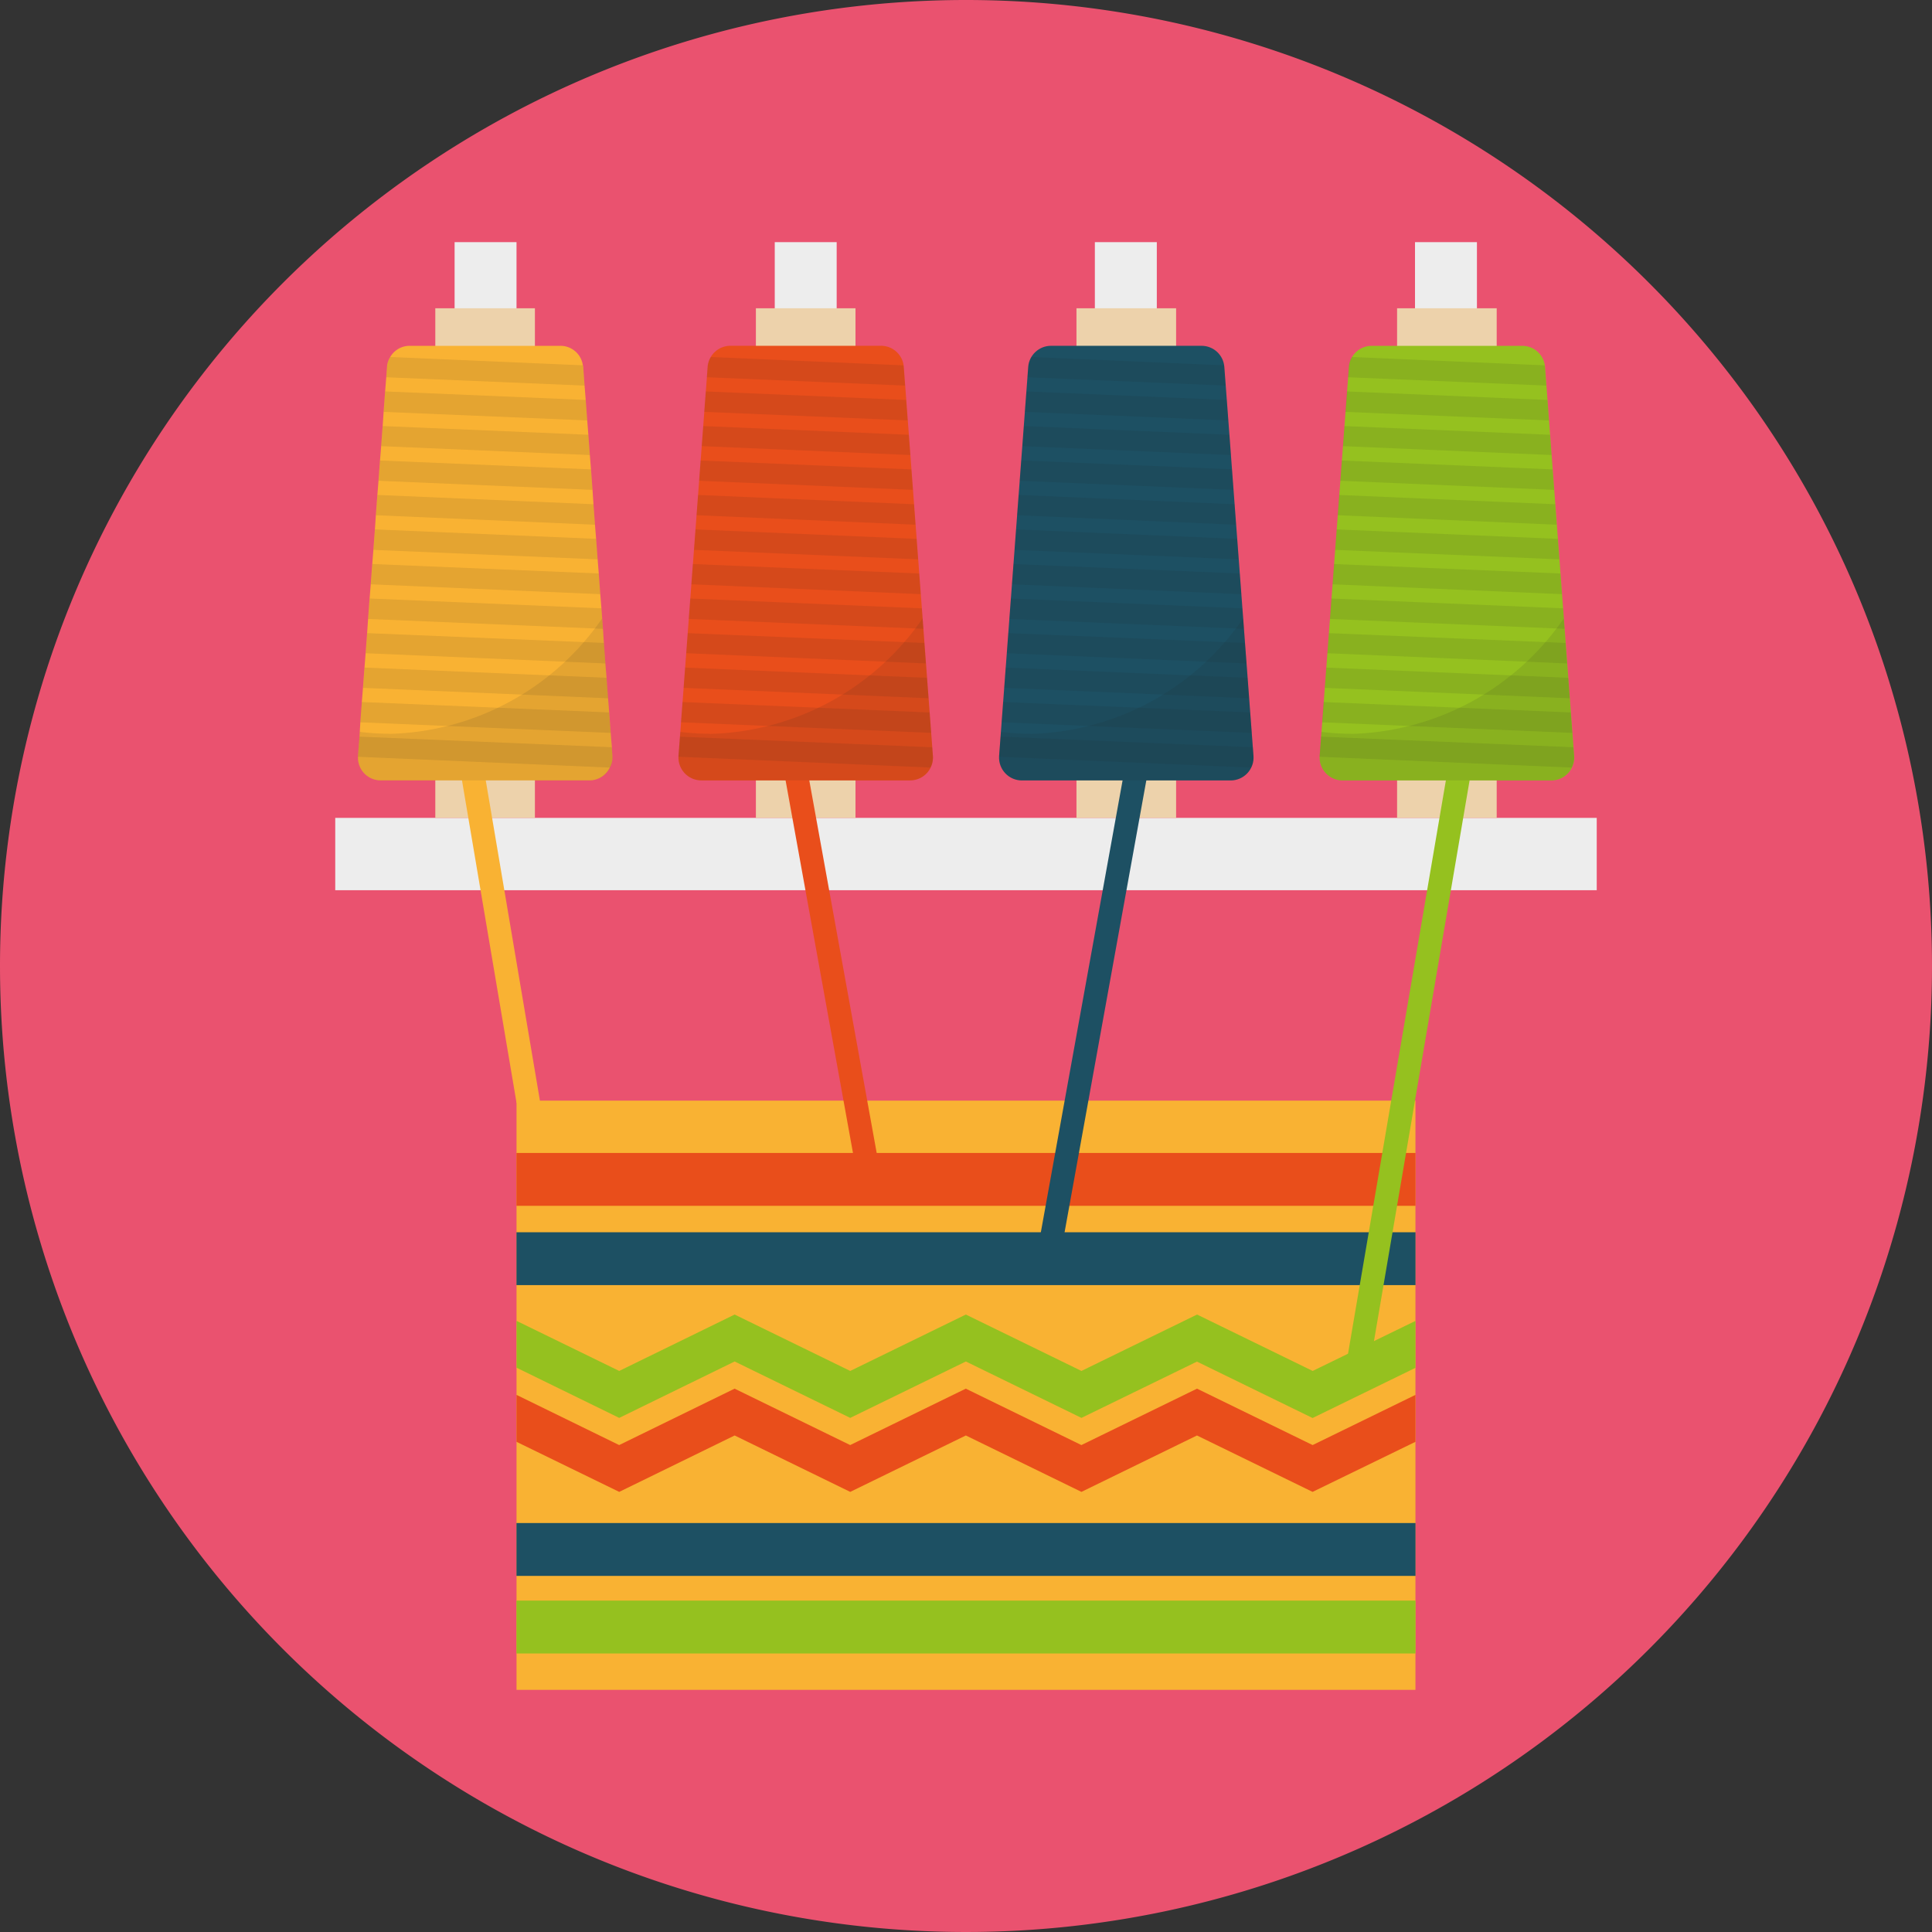 <svg xmlns="http://www.w3.org/2000/svg" xmlns:xlink="http://www.w3.org/1999/xlink" width="77" height="77" viewBox="0 0 77 77">
  <rect x="0" y="0" width="77" height="77" fill="#333333" stroke="none"/>
  <defs>
    <clipPath id="clip-path">
      <rect id="Rectángulo_346723" data-name="Rectángulo 346723" width="50.277" height="57.7" fill="none"/>
    </clipPath>
    <clipPath id="clip-path-2">
      <rect id="Rectángulo_346651" data-name="Rectángulo 346651" width="50.277" height="57.7" transform="translate(0 0)" fill="none"/>
    </clipPath>
    <clipPath id="clip-path-3">
      <path id="Trazado_728678" data-name="Trazado 728678" d="M28.528,4.132a.911.911,0,0,0-.909.843l-1.16,15.5a.911.911,0,0,0,.908.98h8.321a.912.912,0,0,0,.908-.98l-1.161-15.5a.91.91,0,0,0-.908-.843Z" fill="none"/>
    </clipPath>
    <radialGradient id="radial-gradient" cx="0.5" cy="0.5" r="0.41" gradientTransform="matrix(1.695, 0, 0, -1, 1.799, 6.185)" gradientUnits="objectBoundingBox">
      <stop offset="0" stop-color="#1d5063"/>
      <stop offset="1" stop-color="#1d5063"/>
    </radialGradient>
    <clipPath id="clip-path-5">
      <rect id="Rectángulo_346658" data-name="Rectángulo 346658" width="35.831" height="2.107" transform="translate(7.223 39.461)" fill="none"/>
    </clipPath>
    <radialGradient id="radial-gradient-2" r="6.023" gradientTransform="matrix(0.059, 0, 0, -1, -0.19, 17.313)" xlink:href="#radial-gradient"/>
    <clipPath id="clip-path-6">
      <rect id="Rectángulo_346660" data-name="Rectángulo 346660" width="35.831" height="2.107" transform="translate(7.223 51.051)" fill="none"/>
    </clipPath>
    <radialGradient id="radial-gradient-3" r="6.023" gradientTransform="matrix(0.059, 0, 0, -1, -0.19, 6.311)" xlink:href="#radial-gradient"/>
    <clipPath id="clip-path-8">
      <rect id="Rectángulo_346665" data-name="Rectángulo 346665" width="29.308" height="0.931" transform="matrix(0.178, -0.984, 0.984, 0.178, 28.041, 39.909)" fill="none"/>
    </clipPath>
    <radialGradient id="radial-gradient-4" r="0.361" gradientTransform="matrix(4.733, 0, 0, -1, 17.082, 3.215)" xlink:href="#radial-gradient"/>
    <clipPath id="clip-path-10">
      <rect id="Rectángulo_346678" data-name="Rectángulo 346678" width="10.142" height="16.362" transform="translate(0.907 4.578)" fill="none"/>
    </clipPath>
    <clipPath id="clip-path-11">
      <rect id="Rectángulo_346666" data-name="Rectángulo 346666" width="10.142" height="1.23" transform="translate(0.907 19.71)" fill="none"/>
    </clipPath>
    <clipPath id="clip-path-12">
      <rect id="Rectángulo_346667" data-name="Rectángulo 346667" width="9.973" height="1.229" transform="translate(1.005 18.329)" fill="none"/>
    </clipPath>
    <clipPath id="clip-path-13">
      <rect id="Rectángulo_346668" data-name="Rectángulo 346668" width="9.761" height="1.222" transform="translate(1.111 16.957)" fill="none"/>
    </clipPath>
    <clipPath id="clip-path-14">
      <rect id="Rectángulo_346669" data-name="Rectángulo 346669" width="9.55" height="1.207" transform="translate(1.216 15.584)" fill="none"/>
    </clipPath>
    <clipPath id="clip-path-15">
      <rect id="Rectángulo_346670" data-name="Rectángulo 346670" width="9.353" height="1.207" transform="translate(1.314 14.204)" fill="none"/>
    </clipPath>
    <clipPath id="clip-path-16">
      <rect id="Rectángulo_346671" data-name="Rectángulo 346671" width="9.143" height="1.2" transform="translate(1.42 12.83)" fill="none"/>
    </clipPath>
    <clipPath id="clip-path-17">
      <rect id="Rectángulo_346672" data-name="Rectángulo 346672" width="8.932" height="1.192" transform="translate(1.525 11.45)" fill="none"/>
    </clipPath>
    <clipPath id="clip-path-18">
      <rect id="Rectángulo_346673" data-name="Rectángulo 346673" width="8.728" height="1.185" transform="translate(1.623 10.077)" fill="none"/>
    </clipPath>
    <clipPath id="clip-path-19">
      <rect id="Rectángulo_346674" data-name="Rectángulo 346674" width="8.524" height="1.169" transform="translate(1.729 8.704)" fill="none"/>
    </clipPath>
    <clipPath id="clip-path-20">
      <rect id="Rectángulo_346675" data-name="Rectángulo 346675" width="8.313" height="1.154" transform="translate(1.835 7.331)" fill="none"/>
    </clipPath>
    <clipPath id="clip-path-21">
      <rect id="Rectángulo_346676" data-name="Rectángulo 346676" width="8.109" height="1.154" transform="translate(1.933 5.951)" fill="none"/>
    </clipPath>
    <clipPath id="clip-path-22">
      <rect id="Rectángulo_346677" data-name="Rectángulo 346677" width="7.898" height="1.139" transform="translate(2.039 4.578)" fill="none"/>
    </clipPath>
    <clipPath id="clip-path-23">
      <rect id="Rectángulo_346691" data-name="Rectángulo 346691" width="10.141" height="16.362" transform="translate(13.68 4.578)" fill="none"/>
    </clipPath>
    <clipPath id="clip-path-24">
      <rect id="Rectángulo_346679" data-name="Rectángulo 346679" width="10.141" height="1.23" transform="translate(13.68 19.71)" fill="none"/>
    </clipPath>
    <clipPath id="clip-path-25">
      <rect id="Rectángulo_346680" data-name="Rectángulo 346680" width="9.972" height="1.229" transform="translate(13.778 18.329)" fill="none"/>
    </clipPath>
    <clipPath id="clip-path-26">
      <rect id="Rectángulo_346681" data-name="Rectángulo 346681" width="9.761" height="1.222" transform="translate(13.883 16.957)" fill="none"/>
    </clipPath>
    <clipPath id="clip-path-27">
      <rect id="Rectángulo_346682" data-name="Rectángulo 346682" width="9.55" height="1.207" transform="translate(13.989 15.584)" fill="none"/>
    </clipPath>
    <clipPath id="clip-path-28">
      <rect id="Rectángulo_346683" data-name="Rectángulo 346683" width="9.354" height="1.207" transform="translate(14.087 14.204)" fill="none"/>
    </clipPath>
    <clipPath id="clip-path-29">
      <rect id="Rectángulo_346684" data-name="Rectángulo 346684" width="9.142" height="1.2" transform="translate(14.192 12.83)" fill="none"/>
    </clipPath>
    <clipPath id="clip-path-30">
      <rect id="Rectángulo_346685" data-name="Rectángulo 346685" width="8.931" height="1.192" transform="translate(14.298 11.45)" fill="none"/>
    </clipPath>
    <clipPath id="clip-path-31">
      <rect id="Rectángulo_346686" data-name="Rectángulo 346686" width="8.728" height="1.185" transform="translate(14.396 10.077)" fill="none"/>
    </clipPath>
    <clipPath id="clip-path-32">
      <rect id="Rectángulo_346687" data-name="Rectángulo 346687" width="8.524" height="1.169" transform="translate(14.502 8.704)" fill="none"/>
    </clipPath>
    <clipPath id="clip-path-33">
      <rect id="Rectángulo_346688" data-name="Rectángulo 346688" width="8.313" height="1.154" transform="translate(14.607 7.331)" fill="none"/>
    </clipPath>
    <clipPath id="clip-path-34">
      <rect id="Rectángulo_346689" data-name="Rectángulo 346689" width="8.109" height="1.154" transform="translate(14.705 5.951)" fill="none"/>
    </clipPath>
    <clipPath id="clip-path-35">
      <rect id="Rectángulo_346690" data-name="Rectángulo 346690" width="7.898" height="1.139" transform="translate(14.811 4.578)" fill="none"/>
    </clipPath>
    <clipPath id="clip-path-36">
      <rect id="Rectángulo_346704" data-name="Rectángulo 346704" width="10.142" height="16.362" transform="translate(26.456 4.578)" fill="none"/>
    </clipPath>
    <clipPath id="clip-path-37">
      <rect id="Rectángulo_346692" data-name="Rectángulo 346692" width="10.142" height="1.23" transform="translate(26.456 19.71)" fill="none"/>
    </clipPath>
    <clipPath id="clip-path-38">
      <rect id="Rectángulo_346693" data-name="Rectángulo 346693" width="9.972" height="1.229" transform="translate(26.555 18.329)" fill="none"/>
    </clipPath>
    <clipPath id="clip-path-39">
      <rect id="Rectángulo_346694" data-name="Rectángulo 346694" width="9.761" height="1.222" transform="translate(26.66 16.957)" fill="none"/>
    </clipPath>
    <clipPath id="clip-path-40">
      <rect id="Rectángulo_346695" data-name="Rectángulo 346695" width="9.55" height="1.207" transform="translate(26.766 15.584)" fill="none"/>
    </clipPath>
    <clipPath id="clip-path-41">
      <rect id="Rectángulo_346696" data-name="Rectángulo 346696" width="9.354" height="1.207" transform="translate(26.864 14.204)" fill="none"/>
    </clipPath>
    <clipPath id="clip-path-42">
      <rect id="Rectángulo_346697" data-name="Rectángulo 346697" width="9.143" height="1.2" transform="translate(26.97 12.83)" fill="none"/>
    </clipPath>
    <clipPath id="clip-path-43">
      <rect id="Rectángulo_346698" data-name="Rectángulo 346698" width="8.931" height="1.192" transform="translate(27.075 11.45)" fill="none"/>
    </clipPath>
    <clipPath id="clip-path-44">
      <rect id="Rectángulo_346699" data-name="Rectángulo 346699" width="8.727" height="1.185" transform="translate(27.173 10.077)" fill="none"/>
    </clipPath>
    <clipPath id="clip-path-45">
      <rect id="Rectángulo_346700" data-name="Rectángulo 346700" width="8.524" height="1.169" transform="translate(27.279 8.704)" fill="none"/>
    </clipPath>
    <clipPath id="clip-path-46">
      <rect id="Rectángulo_346701" data-name="Rectángulo 346701" width="8.313" height="1.154" transform="translate(27.384 7.331)" fill="none"/>
    </clipPath>
    <clipPath id="clip-path-47">
      <rect id="Rectángulo_346702" data-name="Rectángulo 346702" width="8.109" height="1.154" transform="translate(27.482 5.951)" fill="none"/>
    </clipPath>
    <clipPath id="clip-path-48">
      <rect id="Rectángulo_346703" data-name="Rectángulo 346703" width="7.898" height="1.139" transform="translate(27.588 4.578)" fill="none"/>
    </clipPath>
    <clipPath id="clip-path-49">
      <rect id="Rectángulo_346717" data-name="Rectángulo 346717" width="10.142" height="16.362" transform="translate(39.233 4.578)" fill="none"/>
    </clipPath>
    <clipPath id="clip-path-50">
      <rect id="Rectángulo_346705" data-name="Rectángulo 346705" width="10.142" height="1.23" transform="translate(39.233 19.71)" fill="none"/>
    </clipPath>
    <clipPath id="clip-path-51">
      <rect id="Rectángulo_346706" data-name="Rectángulo 346706" width="9.972" height="1.229" transform="translate(39.332 18.329)" fill="none"/>
    </clipPath>
    <clipPath id="clip-path-52">
      <rect id="Rectángulo_346707" data-name="Rectángulo 346707" width="9.761" height="1.222" transform="translate(39.437 16.957)" fill="none"/>
    </clipPath>
    <clipPath id="clip-path-53">
      <rect id="Rectángulo_346708" data-name="Rectángulo 346708" width="9.55" height="1.207" transform="translate(39.543 15.584)" fill="none"/>
    </clipPath>
    <clipPath id="clip-path-54">
      <rect id="Rectángulo_346709" data-name="Rectángulo 346709" width="9.353" height="1.207" transform="translate(39.641 14.204)" fill="none"/>
    </clipPath>
    <clipPath id="clip-path-55">
      <rect id="Rectángulo_346710" data-name="Rectángulo 346710" width="9.143" height="1.2" transform="translate(39.746 12.83)" fill="none"/>
    </clipPath>
    <clipPath id="clip-path-56">
      <rect id="Rectángulo_346711" data-name="Rectángulo 346711" width="8.932" height="1.192" transform="translate(39.852 11.45)" fill="none"/>
    </clipPath>
    <clipPath id="clip-path-57">
      <rect id="Rectángulo_346712" data-name="Rectángulo 346712" width="8.728" height="1.185" transform="translate(39.95 10.077)" fill="none"/>
    </clipPath>
    <clipPath id="clip-path-58">
      <rect id="Rectángulo_346713" data-name="Rectángulo 346713" width="8.524" height="1.169" transform="translate(40.056 8.704)" fill="none"/>
    </clipPath>
    <clipPath id="clip-path-59">
      <rect id="Rectángulo_346714" data-name="Rectángulo 346714" width="8.313" height="1.154" transform="translate(40.162 7.331)" fill="none"/>
    </clipPath>
    <clipPath id="clip-path-60">
      <rect id="Rectángulo_346715" data-name="Rectángulo 346715" width="8.109" height="1.154" transform="translate(40.259 5.951)" fill="none"/>
    </clipPath>
    <clipPath id="clip-path-61">
      <rect id="Rectángulo_346716" data-name="Rectángulo 346716" width="7.898" height="1.139" transform="translate(40.365 4.578)" fill="none"/>
    </clipPath>
    <clipPath id="clip-path-62">
      <rect id="Rectángulo_346718" data-name="Rectángulo 346718" width="10.142" height="6.455" transform="translate(0.906 14.997)" fill="none"/>
    </clipPath>
    <clipPath id="clip-path-63">
      <rect id="Rectángulo_346719" data-name="Rectángulo 346719" width="10.142" height="6.456" transform="translate(13.679 14.997)" fill="none"/>
    </clipPath>
    <clipPath id="clip-path-64">
      <rect id="Rectángulo_346720" data-name="Rectángulo 346720" width="10.142" height="6.456" transform="translate(26.456 14.997)" fill="none"/>
    </clipPath>
    <clipPath id="clip-path-65">
      <rect id="Rectángulo_346721" data-name="Rectángulo 346721" width="10.142" height="6.456" transform="translate(39.233 14.997)" fill="none"/>
    </clipPath>
  </defs>
  <g id="Grupo_987950" data-name="Grupo 987950" transform="translate(-1258.333 -171)">
    <path id="Trazado_113939" data-name="Trazado 113939" d="M38.5,0A38.5,38.5,0,1,1,0,38.5,38.5,38.5,0,0,1,38.5,0Z" transform="translate(1258.333 171)" fill="#ea526f"/>
    <g id="Grupo_987949" data-name="Grupo 987949" transform="translate(1271.694 180.65)">
      <g id="Grupo_987948" data-name="Grupo 987948" clip-path="url(#clip-path)">
        <rect id="Rectángulo_346643" data-name="Rectángulo 346643" width="2.468" height="3.52" transform="translate(4.757 0)" fill="#ededed"/>
        <rect id="Rectángulo_346644" data-name="Rectángulo 346644" width="2.468" height="3.52" transform="translate(17.517 0)" fill="#ededed"/>
        <rect id="Rectángulo_346645" data-name="Rectángulo 346645" width="2.469" height="3.52" transform="translate(30.275 0)" fill="#ededed"/>
        <rect id="Rectángulo_346646" data-name="Rectángulo 346646" width="2.468" height="3.52" transform="translate(43.034 0)" fill="#ededed"/>
        <rect id="Rectángulo_346647" data-name="Rectángulo 346647" width="50.278" height="2.883" transform="translate(0 22.947)" fill="#ededed"/>
        <rect id="Rectángulo_346648" data-name="Rectángulo 346648" width="3.97" height="20.311" transform="translate(3.988 2.636)" fill="#edd2ab"/>
        <g id="Grupo_987765" data-name="Grupo 987765">
          <g id="Grupo_987764" data-name="Grupo 987764" clip-path="url(#clip-path-2)">
            <path id="Trazado_728676" data-name="Trazado 728676" d="M11.045,20.472a.832.832,0,0,1-.1.468.9.9,0,0,1-.815.512H1.812a.906.906,0,0,1-.905-.942v-.038l.06-.762L1,19.137l.06-.808.045-.565.061-.807.045-.573.06-.8.038-.566.06-.814.046-.566.06-.808.045-.566.061-.814.037-.566.061-.807.045-.565.06-.808.046-.573.06-.8.038-.565.06-.815.045-.566.03-.407a.816.816,0,0,1,.128-.4.894.894,0,0,1,.778-.445h6a.9.9,0,0,1,.9.777.2.2,0,0,1,.015.068l.053.739.046.573.06.815.045.573.06.807.045.574.061.814.038.574.06.815.045.565.061.815.045.565.06.823.046.566.06.815.038.565.06.815.045.573.061.815.045.566.06.814.046.573Z" fill="#f9b233"/>
            <rect id="Rectángulo_346649" data-name="Rectángulo 346649" width="3.97" height="20.311" transform="translate(16.765 2.636)" fill="#edd2ab"/>
            <path id="Trazado_728677" data-name="Trazado 728677" d="M22.911,21.453h-8.32a.912.912,0,0,1-.909-.979l1.161-15.5a.911.911,0,0,1,.908-.843h6a.911.911,0,0,1,.909.843l1.16,15.5a.911.911,0,0,1-.908.979" fill="#e94e1b"/>
            <rect id="Rectángulo_346650" data-name="Rectángulo 346650" width="3.971" height="20.311" transform="translate(29.542 2.636)" fill="#edd2ab"/>
          </g>
        </g>
        <g id="Grupo_987767" data-name="Grupo 987767">
          <g id="Grupo_987766" data-name="Grupo 987766" clip-path="url(#clip-path-3)">
            <rect id="Rectángulo_346652" data-name="Rectángulo 346652" width="10.216" height="17.321" transform="translate(26.419 4.132)" fill="url(#radial-gradient)"/>
          </g>
        </g>
        <g id="Grupo_987769" data-name="Grupo 987769">
          <g id="Grupo_987768" data-name="Grupo 987768" clip-path="url(#clip-path-2)">
            <rect id="Rectángulo_346653" data-name="Rectángulo 346653" width="3.97" height="20.311" transform="translate(42.32 2.636)" fill="#edd2ab"/>
            <path id="Trazado_728679" data-name="Trazado 728679" d="M48.464,21.453h-8.32a.912.912,0,0,1-.909-.979L40.4,4.976a.911.911,0,0,1,.908-.843h6a.911.911,0,0,1,.909.843l1.161,15.5a.912.912,0,0,1-.909.979" fill="#95c11f"/>
            <rect id="Rectángulo_346654" data-name="Rectángulo 346654" width="35.827" height="23.484" transform="translate(7.225 34.216)" fill="#f9b233"/>
            <rect id="Rectángulo_346655" data-name="Rectángulo 346655" width="35.831" height="2.107" transform="translate(7.223 36.301)" fill="#e94e1b"/>
          </g>
        </g>
        <g id="Grupo_987771" data-name="Grupo 987771">
          <g id="Grupo_987770" data-name="Grupo 987770" clip-path="url(#clip-path-5)">
            <rect id="Rectángulo_346657" data-name="Rectángulo 346657" width="35.831" height="2.107" transform="translate(7.223 39.461)" fill="url(#radial-gradient-2)"/>
          </g>
        </g>
        <g id="Grupo_987773" data-name="Grupo 987773">
          <g id="Grupo_987772" data-name="Grupo 987772" clip-path="url(#clip-path-6)">
            <rect id="Rectángulo_346659" data-name="Rectángulo 346659" width="35.831" height="2.107" transform="translate(7.223 51.051)" fill="url(#radial-gradient-3)"/>
          </g>
        </g>
        <g id="Grupo_987775" data-name="Grupo 987775">
          <g id="Grupo_987774" data-name="Grupo 987774" clip-path="url(#clip-path-2)">
            <rect id="Rectángulo_346661" data-name="Rectángulo 346661" width="35.831" height="2.107" transform="translate(7.223 54.142)" fill="#95c11f"/>
            <path id="Trazado_728680" data-name="Trazado 728680" d="M43.052,42.994v1.871l-4.1,2-4.608-2.248L29.74,46.86l-4.607-2.248L20.525,46.86l-4.607-2.248-4.6,2.248-4.091-2V42.994l4.091,1.995,4.6-2.248,4.607,2.248,4.608-2.248,4.607,2.248,4.608-2.248,4.608,2.248Z" fill="#95c11f"/>
            <path id="Trazado_728681" data-name="Trazado 728681" d="M43.052,45.943v1.871l-4.1,1.995-4.608-2.248L29.74,49.809l-4.607-2.248-4.608,2.248-4.607-2.248-4.6,2.248L7.225,47.814V45.943l4.091,2,4.6-2.248,4.607,2.248,4.608-2.248,4.607,2.248,4.608-2.248,4.608,2.248Z" fill="#e94e1b"/>
            <path id="Trazado_728682" data-name="Trazado 728682" d="M3.323,11.236,7.225,34.3l1.007.355L4.331,11.59Z" fill="#f9b233"/>
            <rect id="Rectángulo_346662" data-name="Rectángulo 346662" width="0.93" height="26.25" transform="matrix(0.984, -0.178, 0.178, 0.984, 16.1, 11.235)" fill="#e94e1b"/>
          </g>
        </g>
        <g id="Grupo_987777" data-name="Grupo 987777">
          <g id="Grupo_987776" data-name="Grupo 987776" clip-path="url(#clip-path-8)">
            <rect id="Rectángulo_346664" data-name="Rectángulo 346664" width="6.129" height="29.007" transform="translate(28.048 11.069)" fill="url(#radial-gradient-4)"/>
          </g>
        </g>
        <g id="Grupo_987947" data-name="Grupo 987947">
          <g id="Grupo_987946" data-name="Grupo 987946" clip-path="url(#clip-path-2)">
            <path id="Trazado_728683" data-name="Trazado 728683" d="M46.037,11.068,40.191,45.322l.968-.117,5.793-33.97Z" fill="#95c11f"/>
            <g id="Grupo_987816" data-name="Grupo 987816" opacity="0.1">
              <g id="Grupo_987815" data-name="Grupo 987815">
                <g id="Grupo_987814" data-name="Grupo 987814" clip-path="url(#clip-path-10)">
                  <g id="Grupo_987780" data-name="Grupo 987780">
                    <g id="Grupo_987779" data-name="Grupo 987779">
                      <g id="Grupo_987778" data-name="Grupo 987778" clip-path="url(#clip-path-11)">
                        <path id="Trazado_728684" data-name="Trazado 728684" d="M11.045,20.472a.832.832,0,0,1-.1.468L.907,20.51v-.038l.06-.762,10.056.422Z" fill="#1d1d1b"/>
                      </g>
                    </g>
                  </g>
                  <g id="Grupo_987783" data-name="Grupo 987783">
                    <g id="Grupo_987782" data-name="Grupo 987782">
                      <g id="Grupo_987781" data-name="Grupo 987781" clip-path="url(#clip-path-12)">
                        <path id="Trazado_728685" data-name="Trazado 728685" d="M10.977,19.559,1,19.137l.061-.807,9.852.415Z" fill="#1d1d1b"/>
                      </g>
                    </g>
                  </g>
                  <g id="Grupo_987786" data-name="Grupo 987786">
                    <g id="Grupo_987785" data-name="Grupo 987785">
                      <g id="Grupo_987784" data-name="Grupo 987784" clip-path="url(#clip-path-13)">
                        <path id="Trazado_728686" data-name="Trazado 728686" d="M10.872,18.179l-9.761-.415.06-.807,9.64.408Z" fill="#1d1d1b"/>
                      </g>
                    </g>
                  </g>
                  <g id="Grupo_987789" data-name="Grupo 987789">
                    <g id="Grupo_987788" data-name="Grupo 987788">
                      <g id="Grupo_987787" data-name="Grupo 987787" clip-path="url(#clip-path-14)">
                        <path id="Trazado_728687" data-name="Trazado 728687" d="M10.766,16.791l-9.55-.407.061-.8,9.429.392Z" fill="#1d1d1b"/>
                      </g>
                    </g>
                  </g>
                  <g id="Grupo_987792" data-name="Grupo 987792">
                    <g id="Grupo_987791" data-name="Grupo 987791">
                      <g id="Grupo_987790" data-name="Grupo 987790" clip-path="url(#clip-path-15)">
                        <path id="Trazado_728688" data-name="Trazado 728688" d="M10.668,15.411l-9.354-.393.061-.814,9.233.392Z" fill="#1d1d1b"/>
                      </g>
                    </g>
                  </g>
                  <g id="Grupo_987795" data-name="Grupo 987795">
                    <g id="Grupo_987794" data-name="Grupo 987794">
                      <g id="Grupo_987793" data-name="Grupo 987793" clip-path="url(#clip-path-16)">
                        <path id="Trazado_728689" data-name="Trazado 728689" d="M10.563,14.03,1.42,13.637l.061-.807,9.022.377Z" fill="#1d1d1b"/>
                      </g>
                    </g>
                  </g>
                  <g id="Grupo_987798" data-name="Grupo 987798">
                    <g id="Grupo_987797" data-name="Grupo 987797">
                      <g id="Grupo_987796" data-name="Grupo 987796" clip-path="url(#clip-path-17)">
                        <path id="Trazado_728690" data-name="Trazado 728690" d="M10.457,12.642l-8.932-.377.061-.815,8.81.377Z" fill="#1d1d1b"/>
                      </g>
                    </g>
                  </g>
                  <g id="Grupo_987801" data-name="Grupo 987801">
                    <g id="Grupo_987800" data-name="Grupo 987800">
                      <g id="Grupo_987799" data-name="Grupo 987799" clip-path="url(#clip-path-18)">
                        <path id="Trazado_728691" data-name="Trazado 728691" d="M10.351,11.262l-8.728-.378.061-.807,8.606.37Z" fill="#1d1d1b"/>
                      </g>
                    </g>
                  </g>
                  <g id="Grupo_987804" data-name="Grupo 987804">
                    <g id="Grupo_987803" data-name="Grupo 987803">
                      <g id="Grupo_987802" data-name="Grupo 987802" clip-path="url(#clip-path-19)">
                        <path id="Trazado_728692" data-name="Trazado 728692" d="M10.253,9.873,1.729,9.511l.06-.807,8.4.354Z" fill="#1d1d1b"/>
                      </g>
                    </g>
                  </g>
                  <g id="Grupo_987807" data-name="Grupo 987807">
                    <g id="Grupo_987806" data-name="Grupo 987806">
                      <g id="Grupo_987805" data-name="Grupo 987805" clip-path="url(#clip-path-20)">
                        <path id="Trazado_728693" data-name="Trazado 728693" d="M10.147,8.485,1.834,8.131l.061-.8,8.192.347Z" fill="#1d1d1b"/>
                      </g>
                    </g>
                  </g>
                  <g id="Grupo_987810" data-name="Grupo 987810">
                    <g id="Grupo_987809" data-name="Grupo 987809">
                      <g id="Grupo_987808" data-name="Grupo 987808" clip-path="url(#clip-path-21)">
                        <path id="Trazado_728694" data-name="Trazado 728694" d="M10.042,7.105l-8.109-.34.06-.814,7.989.339Z" fill="#1d1d1b"/>
                      </g>
                    </g>
                  </g>
                  <g id="Grupo_987813" data-name="Grupo 987813">
                    <g id="Grupo_987812" data-name="Grupo 987812">
                      <g id="Grupo_987811" data-name="Grupo 987811" clip-path="url(#clip-path-22)">
                        <path id="Trazado_728695" data-name="Trazado 728695" d="M9.936,5.717l-7.9-.332.03-.407a.816.816,0,0,1,.128-.4l7.672.332a.231.231,0,0,1,.015.068Z" fill="#1d1d1b"/>
                      </g>
                    </g>
                  </g>
                </g>
              </g>
            </g>
            <g id="Grupo_987855" data-name="Grupo 987855" opacity="0.1">
              <g id="Grupo_987854" data-name="Grupo 987854">
                <g id="Grupo_987853" data-name="Grupo 987853" clip-path="url(#clip-path-23)">
                  <g id="Grupo_987819" data-name="Grupo 987819">
                    <g id="Grupo_987818" data-name="Grupo 987818">
                      <g id="Grupo_987817" data-name="Grupo 987817" clip-path="url(#clip-path-24)">
                        <path id="Trazado_728696" data-name="Trazado 728696" d="M23.818,20.472a.832.832,0,0,1-.1.468l-10.04-.43v-.038l.06-.762,10.056.422Z" fill="#1d1d1b"/>
                      </g>
                    </g>
                  </g>
                  <g id="Grupo_987822" data-name="Grupo 987822">
                    <g id="Grupo_987821" data-name="Grupo 987821">
                      <g id="Grupo_987820" data-name="Grupo 987820" clip-path="url(#clip-path-25)">
                        <path id="Trazado_728697" data-name="Trazado 728697" d="M23.75,19.559l-9.972-.422.06-.807,9.852.415Z" fill="#1d1d1b"/>
                      </g>
                    </g>
                  </g>
                  <g id="Grupo_987825" data-name="Grupo 987825">
                    <g id="Grupo_987824" data-name="Grupo 987824">
                      <g id="Grupo_987823" data-name="Grupo 987823" clip-path="url(#clip-path-26)">
                        <path id="Trazado_728698" data-name="Trazado 728698" d="M23.645,18.179l-9.761-.415.06-.807,9.64.408Z" fill="#1d1d1b"/>
                      </g>
                    </g>
                  </g>
                  <g id="Grupo_987828" data-name="Grupo 987828">
                    <g id="Grupo_987827" data-name="Grupo 987827">
                      <g id="Grupo_987826" data-name="Grupo 987826" clip-path="url(#clip-path-27)">
                        <path id="Trazado_728699" data-name="Trazado 728699" d="M23.539,16.791l-9.55-.407.06-.8,9.429.392Z" fill="#1d1d1b"/>
                      </g>
                    </g>
                  </g>
                  <g id="Grupo_987831" data-name="Grupo 987831">
                    <g id="Grupo_987830" data-name="Grupo 987830">
                      <g id="Grupo_987829" data-name="Grupo 987829" clip-path="url(#clip-path-28)">
                        <path id="Trazado_728700" data-name="Trazado 728700" d="M23.441,15.411l-9.354-.393.06-.814,9.233.392Z" fill="#1d1d1b"/>
                      </g>
                    </g>
                  </g>
                  <g id="Grupo_987834" data-name="Grupo 987834">
                    <g id="Grupo_987833" data-name="Grupo 987833">
                      <g id="Grupo_987832" data-name="Grupo 987832" clip-path="url(#clip-path-29)">
                        <path id="Trazado_728701" data-name="Trazado 728701" d="M23.335,14.03l-9.143-.393.061-.807,9.022.377Z" fill="#1d1d1b"/>
                      </g>
                    </g>
                  </g>
                  <g id="Grupo_987837" data-name="Grupo 987837">
                    <g id="Grupo_987836" data-name="Grupo 987836">
                      <g id="Grupo_987835" data-name="Grupo 987835" clip-path="url(#clip-path-30)">
                        <path id="Trazado_728702" data-name="Trazado 728702" d="M23.229,12.642,14.3,12.265l.06-.815,8.811.377Z" fill="#1d1d1b"/>
                      </g>
                    </g>
                  </g>
                  <g id="Grupo_987840" data-name="Grupo 987840">
                    <g id="Grupo_987839" data-name="Grupo 987839">
                      <g id="Grupo_987838" data-name="Grupo 987838" clip-path="url(#clip-path-31)">
                        <path id="Trazado_728703" data-name="Trazado 728703" d="M23.124,11.262,14.4,10.884l.061-.807,8.606.37Z" fill="#1d1d1b"/>
                      </g>
                    </g>
                  </g>
                  <g id="Grupo_987843" data-name="Grupo 987843">
                    <g id="Grupo_987842" data-name="Grupo 987842">
                      <g id="Grupo_987841" data-name="Grupo 987841" clip-path="url(#clip-path-32)">
                        <path id="Trazado_728704" data-name="Trazado 728704" d="M23.026,9.873,14.5,9.511l.06-.807,8.4.354Z" fill="#1d1d1b"/>
                      </g>
                    </g>
                  </g>
                  <g id="Grupo_987846" data-name="Grupo 987846">
                    <g id="Grupo_987845" data-name="Grupo 987845">
                      <g id="Grupo_987844" data-name="Grupo 987844" clip-path="url(#clip-path-33)">
                        <path id="Trazado_728705" data-name="Trazado 728705" d="M22.92,8.485l-8.313-.354.06-.8,8.192.347Z" fill="#1d1d1b"/>
                      </g>
                    </g>
                  </g>
                  <g id="Grupo_987849" data-name="Grupo 987849">
                    <g id="Grupo_987848" data-name="Grupo 987848">
                      <g id="Grupo_987847" data-name="Grupo 987847" clip-path="url(#clip-path-34)">
                        <path id="Trazado_728706" data-name="Trazado 728706" d="M22.814,7.105l-8.109-.34.06-.814,7.989.339Z" fill="#1d1d1b"/>
                      </g>
                    </g>
                  </g>
                  <g id="Grupo_987852" data-name="Grupo 987852">
                    <g id="Grupo_987851" data-name="Grupo 987851">
                      <g id="Grupo_987850" data-name="Grupo 987850" clip-path="url(#clip-path-35)">
                        <path id="Trazado_728707" data-name="Trazado 728707" d="M22.709,5.717l-7.9-.332.03-.407a.807.807,0,0,1,.129-.4l7.671.332a.2.2,0,0,1,.015.068Z" fill="#1d1d1b"/>
                      </g>
                    </g>
                  </g>
                </g>
              </g>
            </g>
            <g id="Grupo_987894" data-name="Grupo 987894" opacity="0.1">
              <g id="Grupo_987893" data-name="Grupo 987893">
                <g id="Grupo_987892" data-name="Grupo 987892" clip-path="url(#clip-path-36)">
                  <g id="Grupo_987858" data-name="Grupo 987858">
                    <g id="Grupo_987857" data-name="Grupo 987857">
                      <g id="Grupo_987856" data-name="Grupo 987856" clip-path="url(#clip-path-37)">
                        <path id="Trazado_728708" data-name="Trazado 728708" d="M36.6,20.472a.832.832,0,0,1-.1.468l-10.04-.43v-.038l.06-.762,10.056.422Z" fill="#1d1d1b"/>
                      </g>
                    </g>
                  </g>
                  <g id="Grupo_987861" data-name="Grupo 987861">
                    <g id="Grupo_987860" data-name="Grupo 987860">
                      <g id="Grupo_987859" data-name="Grupo 987859" clip-path="url(#clip-path-38)">
                        <path id="Trazado_728709" data-name="Trazado 728709" d="M36.527,19.559l-9.972-.422.06-.807,9.852.415Z" fill="#1d1d1b"/>
                      </g>
                    </g>
                  </g>
                  <g id="Grupo_987864" data-name="Grupo 987864">
                    <g id="Grupo_987863" data-name="Grupo 987863">
                      <g id="Grupo_987862" data-name="Grupo 987862" clip-path="url(#clip-path-39)">
                        <path id="Trazado_728710" data-name="Trazado 728710" d="M36.421,18.179l-9.761-.415.06-.807,9.64.408Z" fill="#1d1d1b"/>
                      </g>
                    </g>
                  </g>
                  <g id="Grupo_987867" data-name="Grupo 987867">
                    <g id="Grupo_987866" data-name="Grupo 987866">
                      <g id="Grupo_987865" data-name="Grupo 987865" clip-path="url(#clip-path-40)">
                        <path id="Trazado_728711" data-name="Trazado 728711" d="M36.316,16.791l-9.55-.407.06-.8,9.429.392Z" fill="#1d1d1b"/>
                      </g>
                    </g>
                  </g>
                  <g id="Grupo_987870" data-name="Grupo 987870">
                    <g id="Grupo_987869" data-name="Grupo 987869">
                      <g id="Grupo_987868" data-name="Grupo 987868" clip-path="url(#clip-path-41)">
                        <path id="Trazado_728712" data-name="Trazado 728712" d="M36.218,15.411l-9.354-.393.061-.814,9.232.392Z" fill="#1d1d1b"/>
                      </g>
                    </g>
                  </g>
                  <g id="Grupo_987873" data-name="Grupo 987873">
                    <g id="Grupo_987872" data-name="Grupo 987872">
                      <g id="Grupo_987871" data-name="Grupo 987871" clip-path="url(#clip-path-42)">
                        <path id="Trazado_728713" data-name="Trazado 728713" d="M36.112,14.03l-9.143-.393.06-.807,9.022.377Z" fill="#1d1d1b"/>
                      </g>
                    </g>
                  </g>
                  <g id="Grupo_987876" data-name="Grupo 987876">
                    <g id="Grupo_987875" data-name="Grupo 987875">
                      <g id="Grupo_987874" data-name="Grupo 987874" clip-path="url(#clip-path-43)">
                        <path id="Trazado_728714" data-name="Trazado 728714" d="M36.006,12.642l-8.931-.377.06-.815,8.811.377Z" fill="#1d1d1b"/>
                      </g>
                    </g>
                  </g>
                  <g id="Grupo_987879" data-name="Grupo 987879">
                    <g id="Grupo_987878" data-name="Grupo 987878">
                      <g id="Grupo_987877" data-name="Grupo 987877" clip-path="url(#clip-path-44)">
                        <path id="Trazado_728715" data-name="Trazado 728715" d="M35.9,11.262l-8.728-.378.061-.807,8.606.37Z" fill="#1d1d1b"/>
                      </g>
                    </g>
                  </g>
                  <g id="Grupo_987882" data-name="Grupo 987882">
                    <g id="Grupo_987881" data-name="Grupo 987881">
                      <g id="Grupo_987880" data-name="Grupo 987880" clip-path="url(#clip-path-45)">
                        <path id="Trazado_728716" data-name="Trazado 728716" d="M35.8,9.873l-8.524-.362L27.34,8.7l8.4.354Z" fill="#1d1d1b"/>
                      </g>
                    </g>
                  </g>
                  <g id="Grupo_987885" data-name="Grupo 987885">
                    <g id="Grupo_987884" data-name="Grupo 987884">
                      <g id="Grupo_987883" data-name="Grupo 987883" clip-path="url(#clip-path-46)">
                        <path id="Trazado_728717" data-name="Trazado 728717" d="M35.7,8.485l-8.313-.354.061-.8,8.191.347Z" fill="#1d1d1b"/>
                      </g>
                    </g>
                  </g>
                  <g id="Grupo_987888" data-name="Grupo 987888">
                    <g id="Grupo_987887" data-name="Grupo 987887">
                      <g id="Grupo_987886" data-name="Grupo 987886" clip-path="url(#clip-path-47)">
                        <path id="Trazado_728718" data-name="Trazado 728718" d="M35.592,7.105l-8.109-.34.06-.814,7.988.339Z" fill="#1d1d1b"/>
                      </g>
                    </g>
                  </g>
                  <g id="Grupo_987891" data-name="Grupo 987891">
                    <g id="Grupo_987890" data-name="Grupo 987890">
                      <g id="Grupo_987889" data-name="Grupo 987889" clip-path="url(#clip-path-48)">
                        <path id="Trazado_728719" data-name="Trazado 728719" d="M35.486,5.717l-7.9-.332.03-.407a.807.807,0,0,1,.129-.4l7.671.332a.2.2,0,0,1,.015.068Z" fill="#1d1d1b"/>
                      </g>
                    </g>
                  </g>
                </g>
              </g>
            </g>
            <g id="Grupo_987933" data-name="Grupo 987933" opacity="0.1">
              <g id="Grupo_987932" data-name="Grupo 987932">
                <g id="Grupo_987931" data-name="Grupo 987931" clip-path="url(#clip-path-49)">
                  <g id="Grupo_987897" data-name="Grupo 987897">
                    <g id="Grupo_987896" data-name="Grupo 987896">
                      <g id="Grupo_987895" data-name="Grupo 987895" clip-path="url(#clip-path-50)">
                        <path id="Trazado_728720" data-name="Trazado 728720" d="M49.372,20.472a.84.84,0,0,1-.1.468l-10.041-.43v-.038l.061-.762,10.055.422Z" fill="#1d1d1b"/>
                      </g>
                    </g>
                  </g>
                  <g id="Grupo_987900" data-name="Grupo 987900">
                    <g id="Grupo_987899" data-name="Grupo 987899">
                      <g id="Grupo_987898" data-name="Grupo 987898" clip-path="url(#clip-path-51)">
                        <path id="Trazado_728721" data-name="Trazado 728721" d="M49.3,19.559l-9.972-.422.06-.807,9.852.415Z" fill="#1d1d1b"/>
                      </g>
                    </g>
                  </g>
                  <g id="Grupo_987903" data-name="Grupo 987903">
                    <g id="Grupo_987902" data-name="Grupo 987902">
                      <g id="Grupo_987901" data-name="Grupo 987901" clip-path="url(#clip-path-52)">
                        <path id="Trazado_728722" data-name="Trazado 728722" d="M49.2,18.179l-9.761-.415.06-.807,9.641.408Z" fill="#1d1d1b"/>
                      </g>
                    </g>
                  </g>
                  <g id="Grupo_987906" data-name="Grupo 987906">
                    <g id="Grupo_987905" data-name="Grupo 987905">
                      <g id="Grupo_987904" data-name="Grupo 987904" clip-path="url(#clip-path-53)">
                        <path id="Trazado_728723" data-name="Trazado 728723" d="M49.093,16.791l-9.55-.407.06-.8,9.429.392Z" fill="#1d1d1b"/>
                      </g>
                    </g>
                  </g>
                  <g id="Grupo_987909" data-name="Grupo 987909">
                    <g id="Grupo_987908" data-name="Grupo 987908">
                      <g id="Grupo_987907" data-name="Grupo 987907" clip-path="url(#clip-path-54)">
                        <path id="Trazado_728724" data-name="Trazado 728724" d="M48.995,15.411l-9.354-.393.06-.814,9.234.392Z" fill="#1d1d1b"/>
                      </g>
                    </g>
                  </g>
                  <g id="Grupo_987912" data-name="Grupo 987912">
                    <g id="Grupo_987911" data-name="Grupo 987911">
                      <g id="Grupo_987910" data-name="Grupo 987910" clip-path="url(#clip-path-55)">
                        <path id="Trazado_728725" data-name="Trazado 728725" d="M48.889,14.03l-9.143-.393.06-.807,9.022.377Z" fill="#1d1d1b"/>
                      </g>
                    </g>
                  </g>
                  <g id="Grupo_987915" data-name="Grupo 987915">
                    <g id="Grupo_987914" data-name="Grupo 987914">
                      <g id="Grupo_987913" data-name="Grupo 987913" clip-path="url(#clip-path-56)">
                        <path id="Trazado_728726" data-name="Trazado 728726" d="M48.784,12.642l-8.932-.377.061-.815,8.81.377Z" fill="#1d1d1b"/>
                      </g>
                    </g>
                  </g>
                  <g id="Grupo_987918" data-name="Grupo 987918">
                    <g id="Grupo_987917" data-name="Grupo 987917">
                      <g id="Grupo_987916" data-name="Grupo 987916" clip-path="url(#clip-path-57)">
                        <path id="Trazado_728727" data-name="Trazado 728727" d="M48.678,11.262l-8.728-.378.061-.807,8.607.37Z" fill="#1d1d1b"/>
                      </g>
                    </g>
                  </g>
                  <g id="Grupo_987921" data-name="Grupo 987921">
                    <g id="Grupo_987920" data-name="Grupo 987920">
                      <g id="Grupo_987919" data-name="Grupo 987919" clip-path="url(#clip-path-58)">
                        <path id="Trazado_728728" data-name="Trazado 728728" d="M48.58,9.873l-8.524-.362.06-.807,8.4.354Z" fill="#1d1d1b"/>
                      </g>
                    </g>
                  </g>
                  <g id="Grupo_987924" data-name="Grupo 987924">
                    <g id="Grupo_987923" data-name="Grupo 987923">
                      <g id="Grupo_987922" data-name="Grupo 987922" clip-path="url(#clip-path-59)">
                        <path id="Trazado_728729" data-name="Trazado 728729" d="M48.474,8.485l-8.313-.354.06-.8,8.193.347Z" fill="#1d1d1b"/>
                      </g>
                    </g>
                  </g>
                  <g id="Grupo_987927" data-name="Grupo 987927">
                    <g id="Grupo_987926" data-name="Grupo 987926">
                      <g id="Grupo_987925" data-name="Grupo 987925" clip-path="url(#clip-path-60)">
                        <path id="Trazado_728730" data-name="Trazado 728730" d="M48.369,7.105l-8.109-.34.06-.814,7.989.339Z" fill="#1d1d1b"/>
                      </g>
                    </g>
                  </g>
                  <g id="Grupo_987930" data-name="Grupo 987930">
                    <g id="Grupo_987929" data-name="Grupo 987929">
                      <g id="Grupo_987928" data-name="Grupo 987928" clip-path="url(#clip-path-61)">
                        <path id="Trazado_728731" data-name="Trazado 728731" d="M48.263,5.717l-7.9-.332.03-.407a.816.816,0,0,1,.128-.4l7.672.332a.231.231,0,0,1,.015.068Z" fill="#1d1d1b"/>
                      </g>
                    </g>
                  </g>
                </g>
              </g>
            </g>
            <g id="Grupo_987936" data-name="Grupo 987936" opacity="0.1">
              <g id="Grupo_987935" data-name="Grupo 987935">
                <g id="Grupo_987934" data-name="Grupo 987934" clip-path="url(#clip-path-62)">
                  <path id="Trazado_728732" data-name="Trazado 728732" d="M2.168,19.595A9.356,9.356,0,0,1,.98,19.519l-.071.954a.911.911,0,0,0,.908.979h8.321a.911.911,0,0,0,.908-.979L10.636,15a10.608,10.608,0,0,1-8.468,4.6" fill="#1d1d1b"/>
                </g>
              </g>
            </g>
            <g id="Grupo_987939" data-name="Grupo 987939" opacity="0.1">
              <g id="Grupo_987938" data-name="Grupo 987938">
                <g id="Grupo_987937" data-name="Grupo 987937" clip-path="url(#clip-path-63)">
                  <path id="Trazado_728733" data-name="Trazado 728733" d="M14.94,19.595a9.329,9.329,0,0,1-1.187-.076l-.072.954a.911.911,0,0,0,.909.979h8.32a.91.91,0,0,0,.908-.979L23.408,15a10.608,10.608,0,0,1-8.468,4.6" fill="#1d1d1b"/>
                </g>
              </g>
            </g>
            <g id="Grupo_987942" data-name="Grupo 987942" opacity="0.1">
              <g id="Grupo_987941" data-name="Grupo 987941">
                <g id="Grupo_987940" data-name="Grupo 987940" clip-path="url(#clip-path-64)">
                  <path id="Trazado_728734" data-name="Trazado 728734" d="M27.718,19.595a9.329,9.329,0,0,1-1.187-.076l-.072.954a.911.911,0,0,0,.909.979h8.32a.911.911,0,0,0,.908-.979L36.186,15a10.608,10.608,0,0,1-8.468,4.6" fill="#1d1d1b"/>
                </g>
              </g>
            </g>
            <g id="Grupo_987945" data-name="Grupo 987945" opacity="0.1">
              <g id="Grupo_987944" data-name="Grupo 987944">
                <g id="Grupo_987943" data-name="Grupo 987943" clip-path="url(#clip-path-65)">
                  <path id="Trazado_728735" data-name="Trazado 728735" d="M40.495,19.595a9.329,9.329,0,0,1-1.187-.076l-.072.954a.911.911,0,0,0,.908.979h8.321a.91.91,0,0,0,.908-.979L48.963,15a10.608,10.608,0,0,1-8.468,4.6" fill="#1d1d1b"/>
                </g>
              </g>
            </g>
          </g>
        </g>
      </g>
    </g>
  </g>
</svg>
